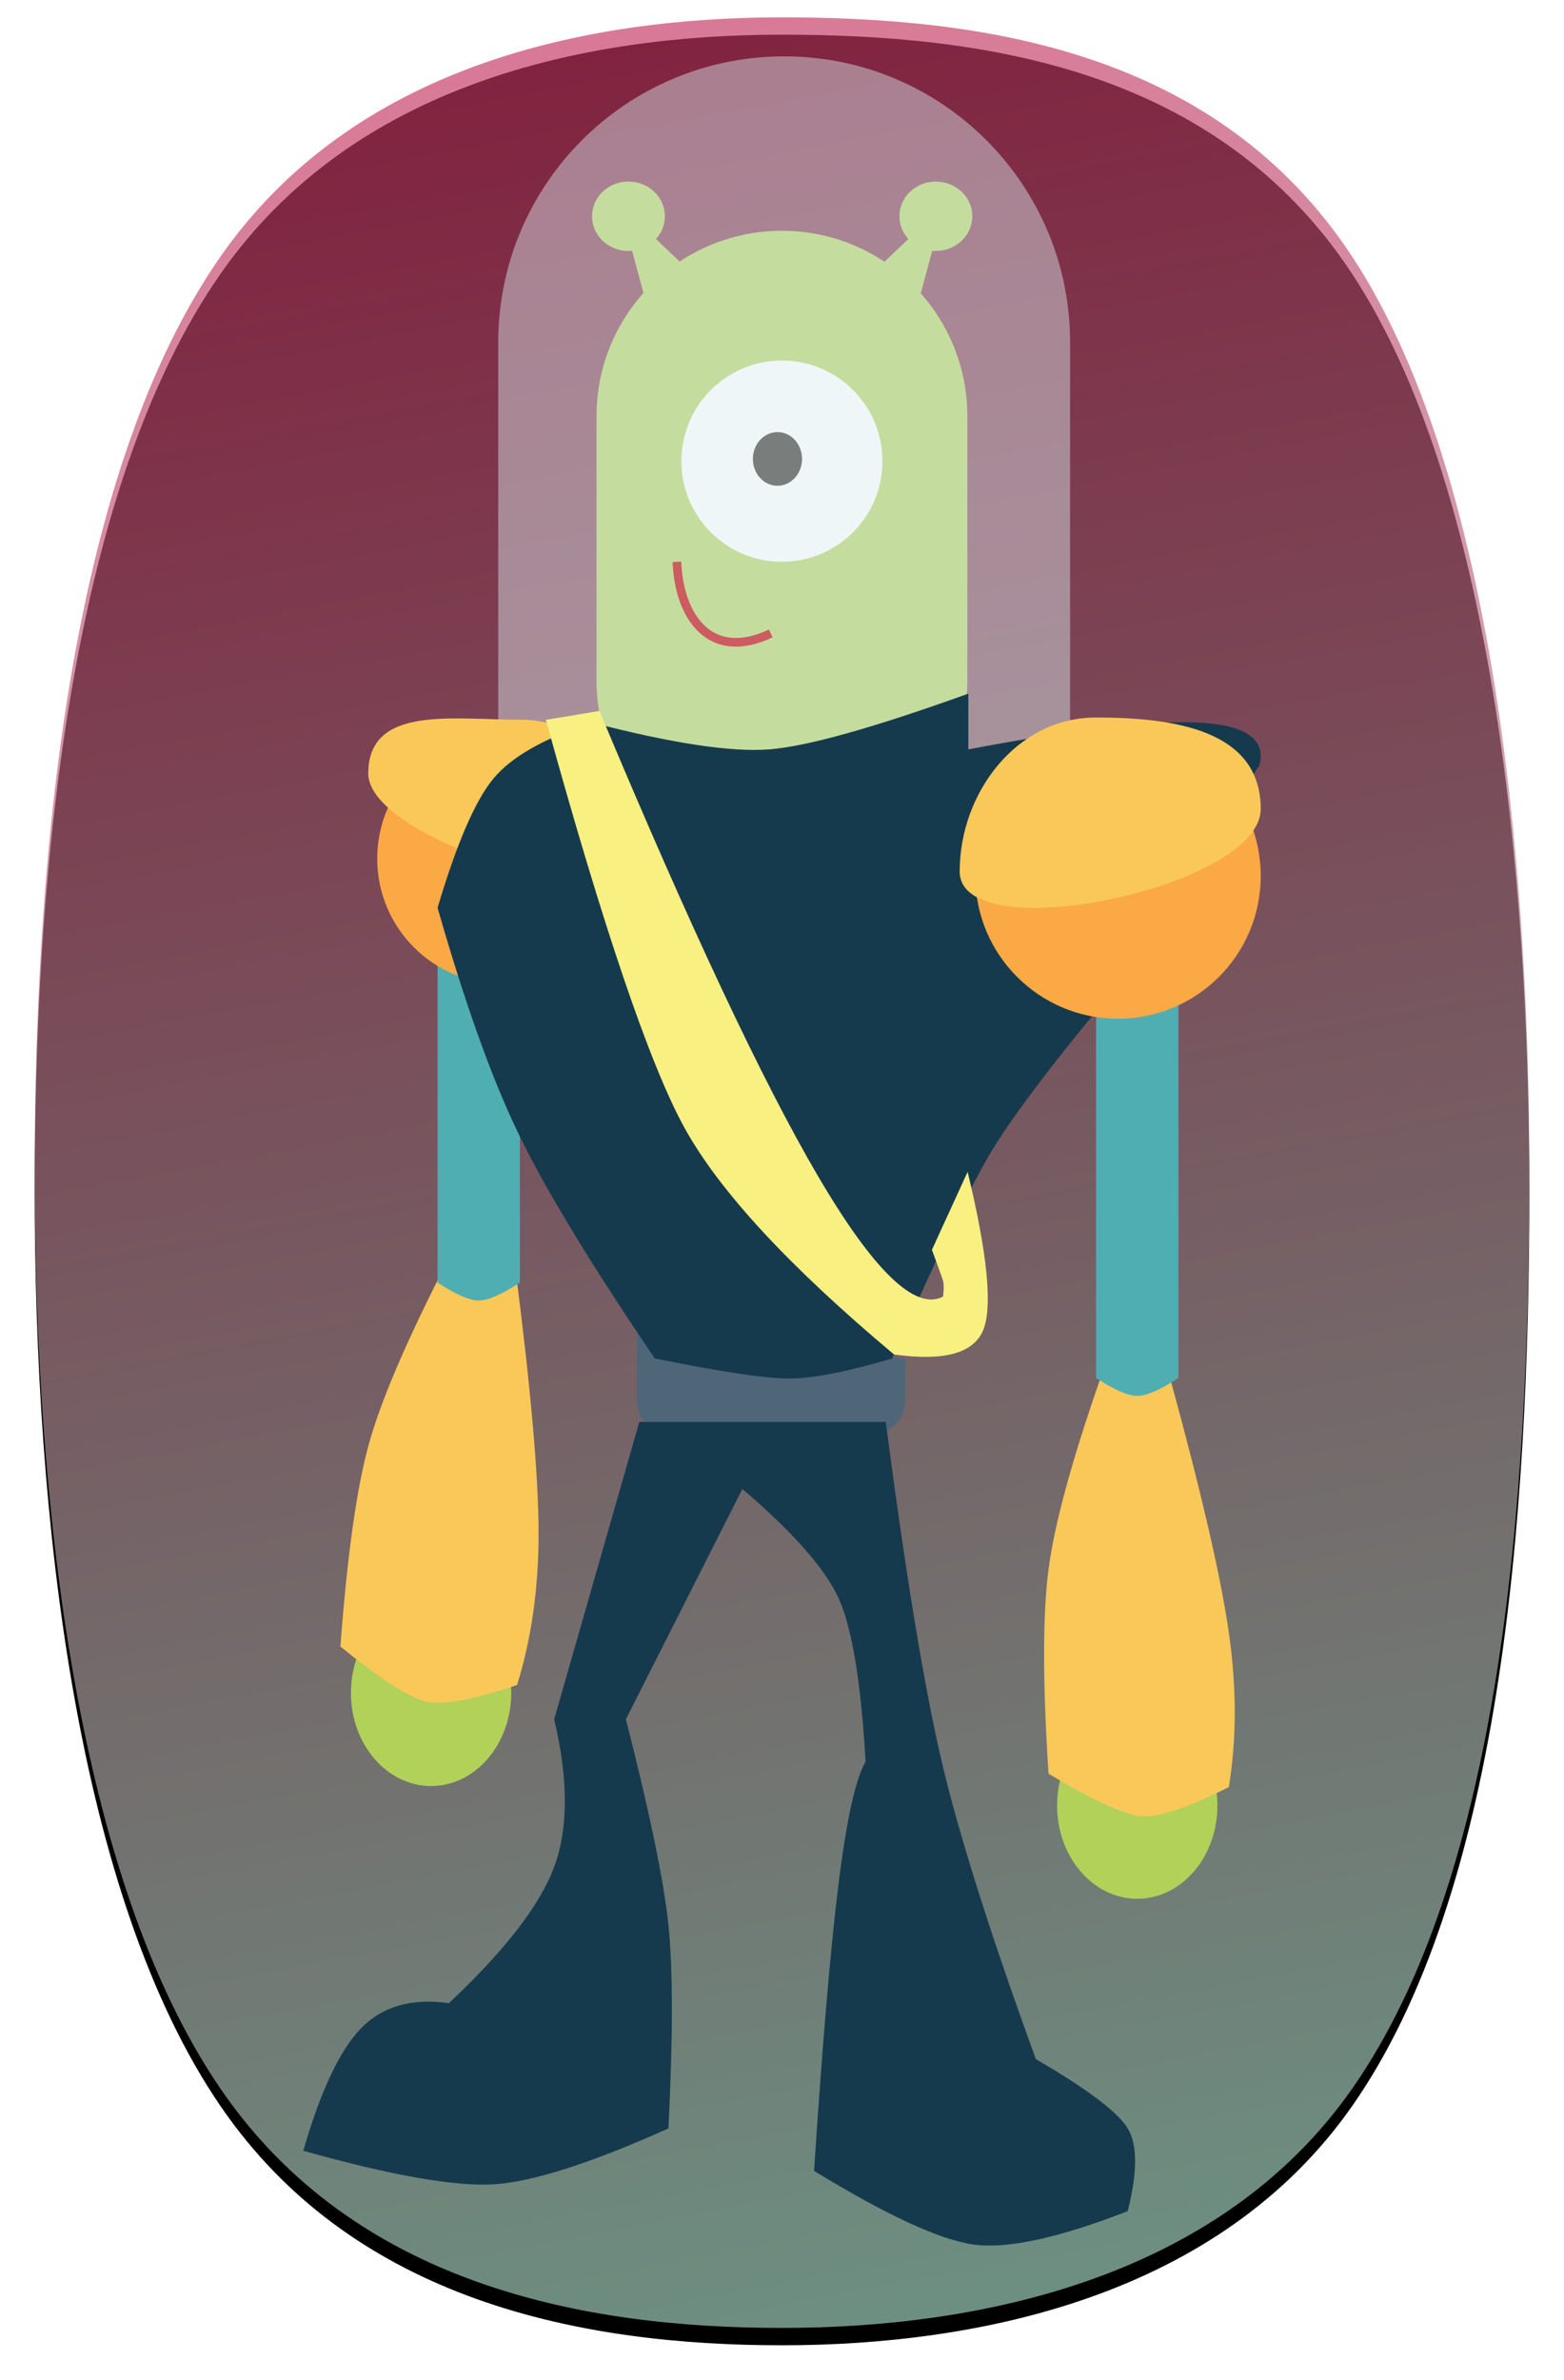<svg width="361" height="549" viewBox="0 0 361 549" xmlns="http://www.w3.org/2000/svg" xmlns:xlink="http://www.w3.org/1999/xlink">
  <title>
    avatar_6
  </title>
  <defs>
    <linearGradient x1="43.045%" y1="0%" x2="55.565%" y2="100%" id="linearGradient-1">
      <stop stop-color="#C43561" offset="0%"/>
      <stop stop-color="#A5D8C3" offset="100%"/>
    </linearGradient>
    <path d="M172.5 533c45.23 0 100.854-11.206 131.619-55.207C338.154 429.113 345 343.807 345 266.5c0-74.419-9.045-162.944-40.882-211.293C272.989 7.933 219.599 0 172.5 0 127.194 0 73.657 11.075 42.876 55.207 8.93 103.876 0 189.31 0 266.5c0 76.24 9.658 162.717 42.876 211.293C73.786 522.994 126.58 533 172.5 533z" id="path-2"/>
    <filter x="-4.1%" y="-1.9%" width="108.1%" height="105.3%" filterUnits="objectBoundingBox" id="filter-3">
      <feOffset dy="4" in="SourceAlpha" result="shadowOffsetOuter1"/>
      <feGaussianBlur stdDeviation="4" in="shadowOffsetOuter1" result="shadowBlurOuter1"/>
      <feComposite in="shadowBlurOuter1" in2="SourceAlpha" operator="out" result="shadowBlurOuter1"/>
      <feColorMatrix values="0 0 0 0 0.047 0 0 0 0 0 0 0 0 0 0.2 0 0 0 0.1 0" in="shadowBlurOuter1"/>
    </filter>
  </defs>
  <g id="Assets" fill="none" fill-rule="evenodd">
    <g transform="translate(8 4)" id="avatar_6">
      <g id="bg">
        <use fill="#000" filter="url(#filter-3)" xlink:href="#path-2"/>
        <use fill-opacity=".66" fill="url(#linearGradient-1)" xlink:href="#path-2"/>
      </g>
      <g id="charachter" transform="matrix(-1 0 0 1 283 9)">
        <g id="body_change_colour" transform="translate(10 28)" fill="#B1D159">
          <path d="M76.849 19.375c6.779-4.508 14.916-7.134 23.667-7.134 8.725 0 16.84 2.611 23.607 7.094l5.471-5.207c-1.281-1.403-2.056-3.236-2.056-5.24 0-4.416 3.762-7.997 8.403-7.997 4.641 0 8.403 3.58 8.403 7.997 0 4.416-3.762 7.997-8.403 7.997a8.931 8.931 0 0 1-.84-.039l-2.618 9.739c6.736 7.562 10.829 17.53 10.829 28.454v60.844c0 23.68-19.161 42.877-42.797 42.877-23.636 0-42.797-19.197-42.797-42.877V55.038c0-10.882 4.061-20.815 10.751-28.367l-2.641-9.826a8.931 8.931 0 0 1-.839.039c-4.641 0-8.403-3.58-8.403-7.997 0-4.416 3.762-7.997 8.403-7.997 4.641 0 8.403 3.58 8.403 7.997 0 2.005-.775 3.837-2.056 5.24l5.513 5.247z" id="Combined-Shape"/>
          <ellipse id="hand" cx="18.5" cy="375.5" rx="18.5" ry="21.5"/>
          <ellipse id="hand" cx="181.5" cy="349.5" rx="18.5" ry="21.5"/>
        </g>
        <g id="top_body" transform="translate(44)">
          <g id="eye-whole" transform="translate(43 70)">
            <ellipse id="Oval" fill="#FFF" cx="23.516" cy="23.38" rx="23.203" ry="23.216"/>
            <ellipse id="eye" fill="#27221B" cx="24.547" cy="22.864" rx="5.672" ry="6.191"/>
          </g>
          <path d="M132 66v94.571C132 197.259 102.451 227 66 227S0 197.259 0 160.571V66C0 29.549 29.549 0 66 0s66 29.549 66 66z" id="head_bubble" fill="#DCEBF0" opacity=".456"/>
          <path d="M69.094 133.12c14.123 6.672 21.217-4.037 21.656-16.524" id="mouth" stroke="#CC5C61" stroke-width="2"/>
        </g>
        <path d="M178.894 279c-7.187 26.266-11.694 45.771-13.523 58.514-1.828 12.743-1.828 24.653 0 35.73 9.505 4.779 16.212 7.023 20.119 6.732 3.907-.292 11.07-3.571 21.49-9.838 1.361-21.049 1.361-36.756 0-47.122-1.361-10.365-5.348-25.037-11.962-44.015H178.894z" id="Path-18" fill="#FAC859" transform="rotate(-8 186 329.5)"/>
        <path d="M171 195h19v87.865c-4.222 2.756-7.389 4.135-9.5 4.135-2.111 0-5.278-1.378-9.5-4.135V195z" id="Rectangle-2" fill="#4FAEB2"/>
        <g id="left_arm" transform="matrix(-1 0 0 1 206 152)">
          <ellipse id="Oval-4" fill="#FBA945" cx="30.984" cy="33.067" rx="28.918" ry="28.933"/>
          <path d="M63 31.956C63 16.116 51.421 1.033 35.467 1.033S0-2.407 0 13.433C0 29.274 63 47.797 63 31.956z" id="Oval-4" fill="#FAC859"/>
        </g>
        <g id="shirt" transform="translate(0 147)">
          <path d="M82 153.419V163c0 4.418 3.582 8 8 8h46c4.418 0 8-3.582 8-8v-20l-62 10.419z" id="Path-20" fill="#4F6679"/>
          <path d="M36.983 72.052c11.81 14.255 20.082 25.234 24.814 32.938 4.732 7.704 12.486 23.83 23.263 48.378C95.513 156.456 103.439 158 108.839 158c5.399 0 15.738-1.544 31.017-4.632 14.892-21.943 25.403-39.269 31.534-51.98C177.521 88.677 183.724 71.35 190 49.407c-4.418-14.873-8.726-24.823-12.924-29.85-4.197-5.027-11.779-9.316-22.746-12.866-18.494 4.79-32.107 6.848-40.839 6.176C104.759 12.194 89.423 7.905 67.483 0v12.866c-24.677-4.697-42.426-6.756-53.246-6.176C3.417 7.271-1.236 10.53.279 16.469l36.703 55.583z" fill="#163A4D"/>
        </g>
        <g id="right_arm" transform="translate(0 152)">
          <path d="M20.894 153c-7.187 26.266-11.694 45.771-13.523 58.514-1.828 12.743-1.828 24.653 0 35.73 9.505 4.779 16.212 7.023 20.119 6.732 3.907-.292 11.07-3.571 21.49-9.838 1.361-21.049 1.361-36.756 0-47.122-1.361-10.365-5.348-25.037-11.962-44.015H20.894z" id="Path-18" fill="#FAC859"/>
          <path d="M19 65h19v87.865C33.778 155.622 30.611 157 28.5 157c-2.111 0-5.278-1.378-9.5-4.135V65z" id="Rectangle-2" fill="#4FAEB2"/>
          <circle id="Oval-4" fill="#FBA945" cx="32.941" cy="37.059" r="32.941"/>
          <path d="M69.485 36.029c0-18.193-13.204-35.515-31.397-35.515C19.895.515 0 3.425 0 21.618c0 18.193 69.485 32.605 69.485 14.412z" id="Oval-4" fill="#FAC859"/>
        </g>
        <path d="M152.639 151c-20.807 49.692-37.632 85.475-50.475 107.348-12.843 21.873-22.458 31.119-28.843 27.736-.198-1.705-.198-2.903 0-3.595.198-.692 1.057-3.089 2.575-7.191l-8.241-17.977c-4.577 18.925-5.779 31.081-3.605 36.468 2.174 5.386 9.041 7.27 20.602 5.65 24.264-20.329 40.403-37.792 48.415-52.39 8.012-14.598 18.657-45.929 31.933-93.994L152.639 151z" id="band_across_body" fill="#F9F082"/>
        <path d="M86.551 315c-4.612 35.263-8.921 61.394-12.928 78.393-4.007 16.999-11.246 39.863-21.719 68.594-11.863 6.902-18.93 12.231-21.201 15.988-2.271 3.757-2.271 10.118 0 19.082 15.822 6.15 27.605 8.729 35.346 7.736 7.742-.993 20.091-6.666 37.049-17.02-1.935-29.62-3.832-51.797-5.688-66.531-1.857-14.734-3.925-24.017-6.205-27.85 1.053-18.276 3.121-30.826 6.205-37.649 3.084-6.823 10.496-15.247 22.236-25.271l26.89 53.121c-5.491 21.461-8.766 37.277-9.825 47.448-1.059 10.171-1.059 25.815 0 46.933 17.927 8.047 31.372 12.345 40.335 12.893 8.963.548 23.614-2.03 43.954-7.736-4.025-13.909-8.506-23.365-13.445-28.366-4.938-5.001-11.661-6.892-20.167-5.673-12.927-12.145-21.028-22.632-24.304-31.46-3.276-8.828-3.276-20.174 0-34.039L143.433 315H86.551z" id="trousers" fill="#163A4D"/>
      </g>
      <g id="hot_spots" transform="translate(70)" fill="#5594CF" fill-opacity=".4" opacity="0">
        <circle id="feet-hotspot" cx="167" cy="479" r="17"/>
        <circle id="legs-hotspot" cx="138" cy="372" r="17"/>
        <circle id="hands-hotspot" cx="201" cy="421" r="17"/>
        <circle id="belly-hotspot" cx="85" cy="279" r="17"/>
        <circle id="arms-hotspot" cx="206" cy="262" r="17"/>
        <circle id="chest-hotspot" cx="119" cy="206" r="17"/>
        <circle id="shoulders-hotspot" cx="17" cy="153" r="17"/>
        <circle id="face-hotspot" cx="172" cy="103" r="17"/>
        <circle id="head-hotspot" cx="102" cy="17" r="17"/>
      </g>
    </g>
  </g>
</svg>
